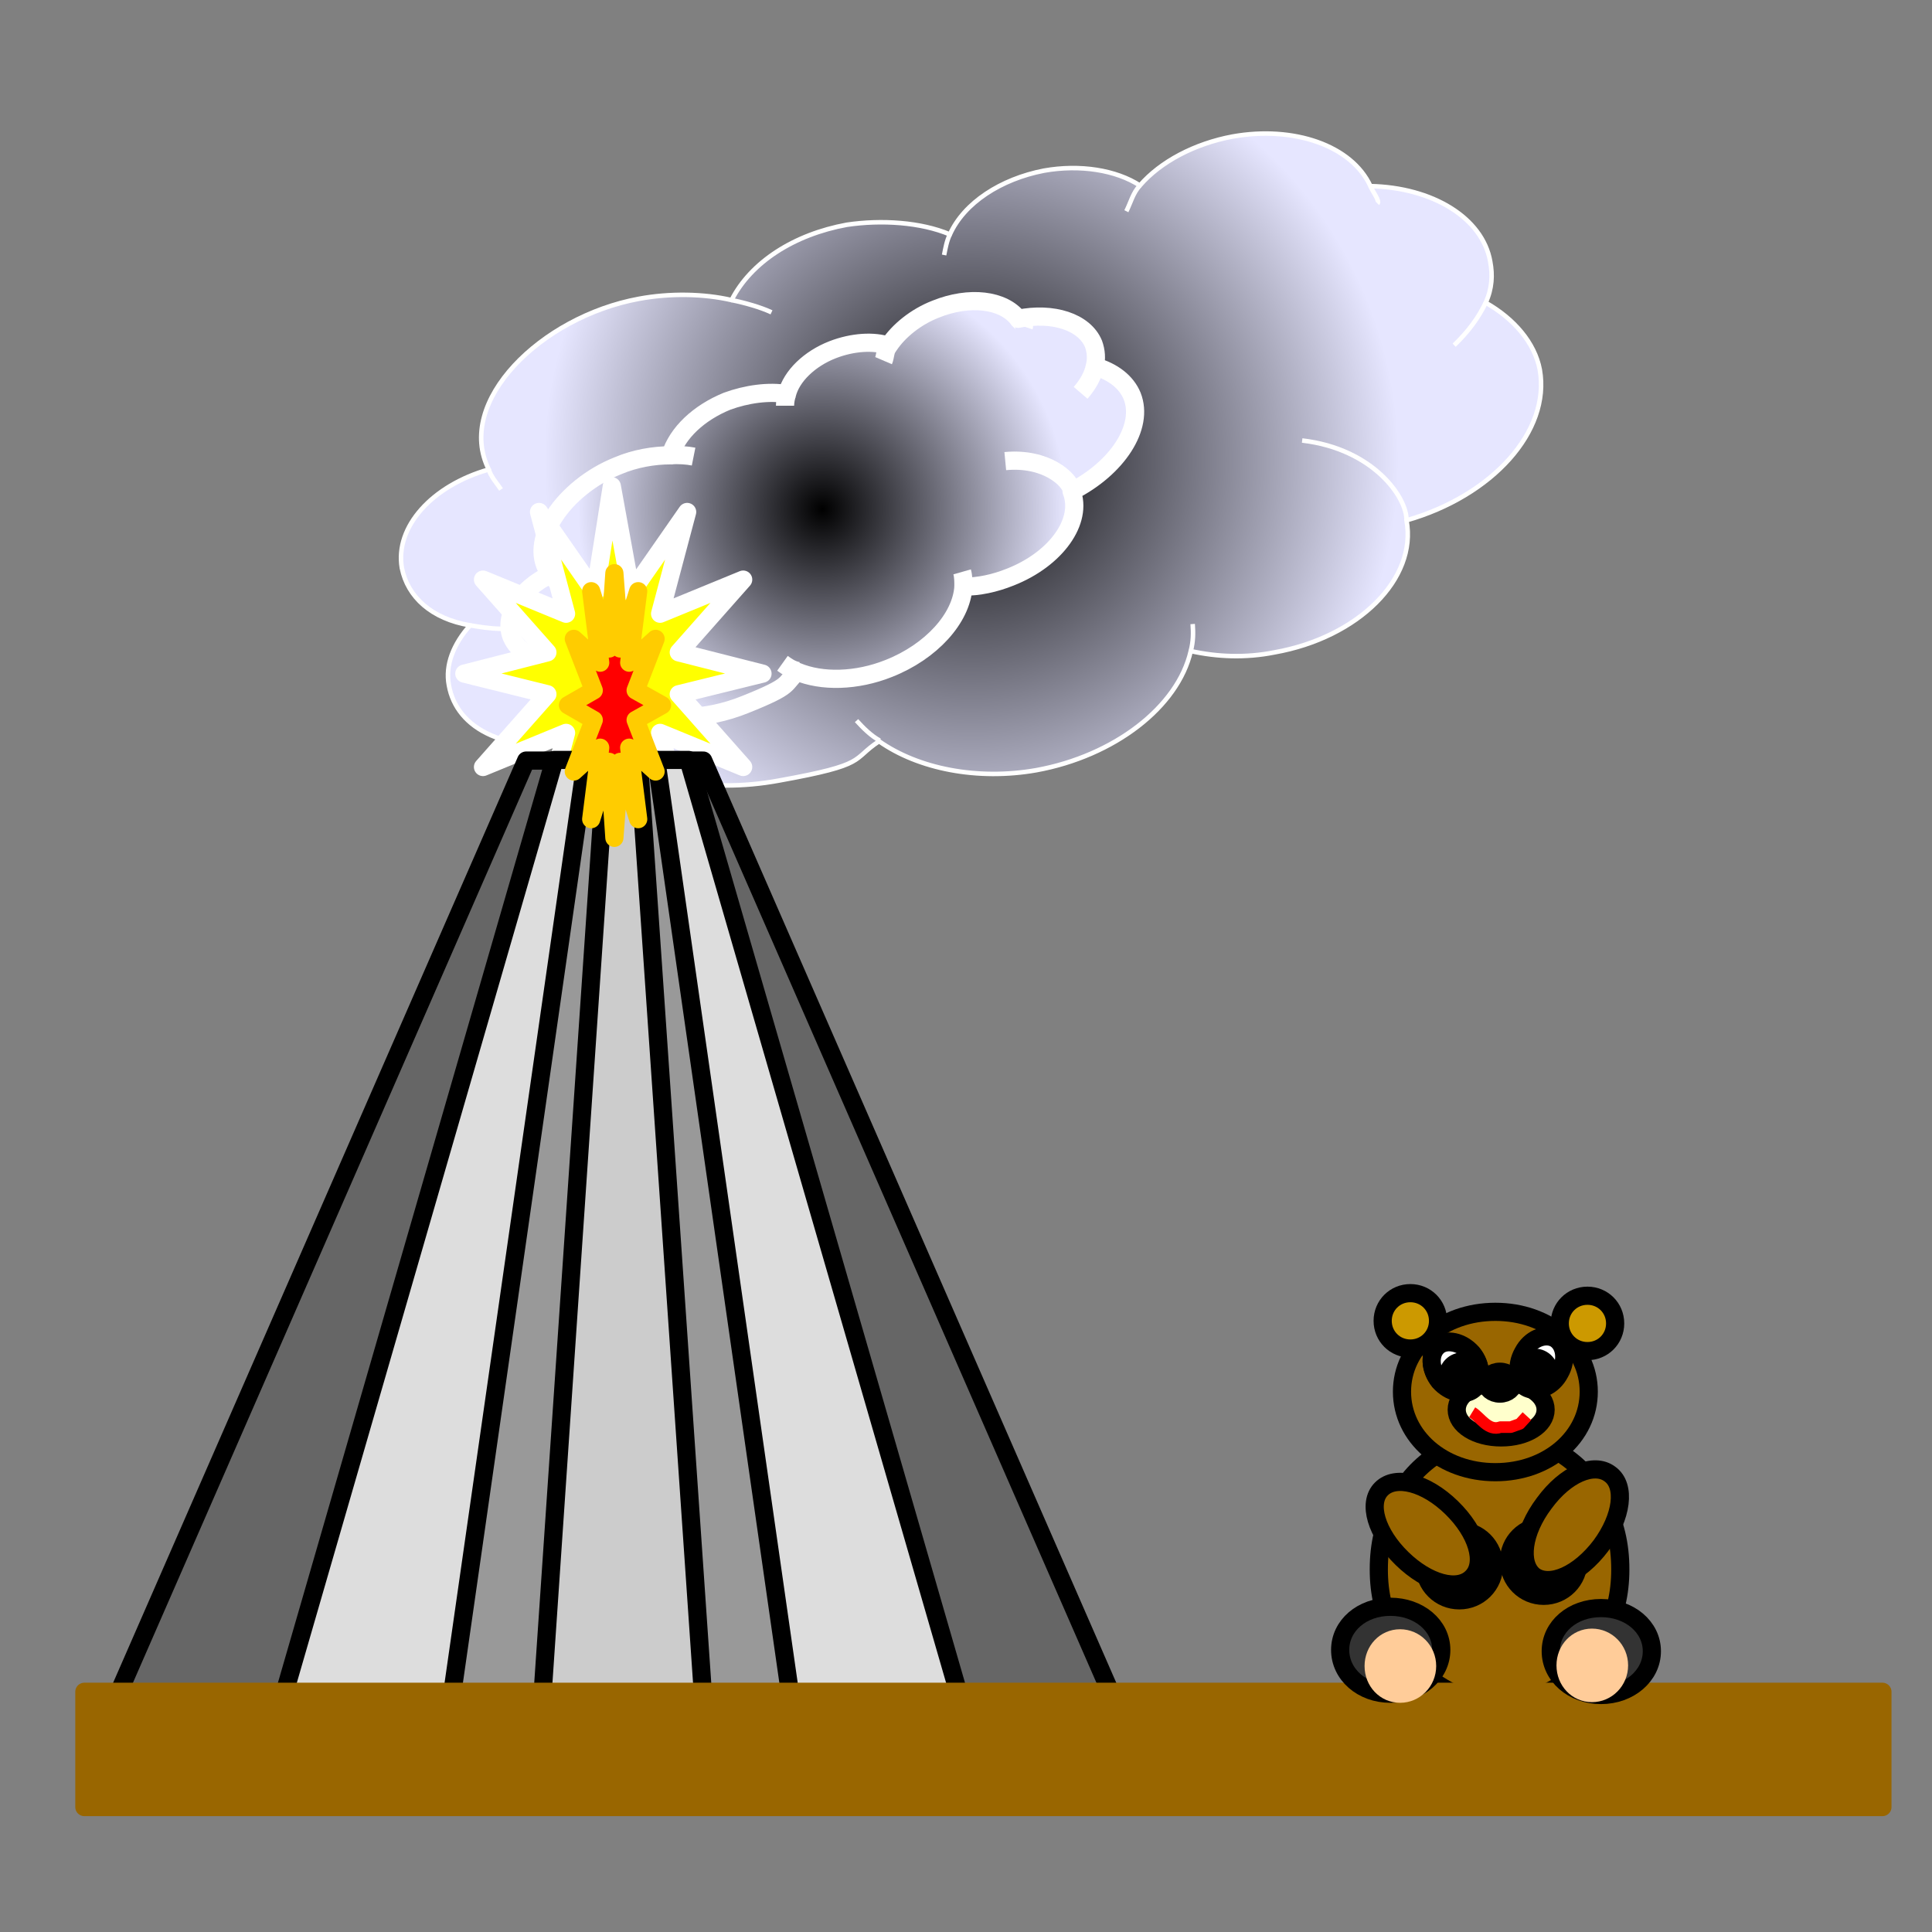 <?xml version="1.0" encoding="UTF-8"?>

<svg version="1.2" baseProfile="tiny" width="30mm" height="30mm" viewBox="0 0 3000 3000" preserveAspectRatio="xMidYMid" fill-rule="evenodd" stroke-width="28.222" stroke-linejoin="round" xmlns="http://www.w3.org/2000/svg" xmlns:xlink="http://www.w3.org/1999/xlink" xml:space="preserve">
 <rect x="0" y="0" width="3000" height="3000" fill="#808080" stroke="none"/>
 <g visibility="visible" id="MasterSlide_1_WEB-Draw-klein">
  <desc>Master slide
  </desc>
  <rect fill="none" stroke="none" x="0" y="0" width="3000" height="3000"/>
 </g>
 <g visibility="visible" id="Slide_1_page1">
  <g>
   <path fill="rgb(153,102,0)" stroke="none" d="M 2329,2645 C 2294,2645 2265,2636 2235,2617 2205,2598 2183,2574 2166,2541 2149,2508 2141,2475 2141,2437 2141,2398 2149,2365 2166,2332 2183,2299 2205,2275 2235,2256 2265,2237 2294,2228 2329,2228 2363,2228 2392,2237 2422,2256 2452,2275 2474,2299 2491,2332 2508,2365 2516,2398 2516,2437 2516,2475 2508,2508 2491,2541 2474,2574 2452,2598 2422,2617 2392,2636 2363,2645 2329,2645 L 2329,2645 Z"/>
   <path fill="none" stroke="rgb(0,0,0)" id="Drawing_1_0" stroke-linejoin="round" d="M 2329,2645 C 2294,2645 2265,2636 2235,2617 2205,2598 2183,2574 2166,2541 2149,2508 2141,2475 2141,2437 2141,2398 2149,2365 2166,2332 2183,2299 2205,2275 2235,2256 2265,2237 2294,2228 2329,2228 2363,2228 2392,2237 2422,2256 2452,2275 2474,2299 2491,2332 2508,2365 2516,2398 2516,2437 2516,2475 2508,2508 2491,2541 2474,2574 2452,2598 2422,2617 2392,2636 2363,2645 2329,2645 L 2329,2645 Z"/>
  </g>
  <g>
   <defs>
    <radialGradient id="Gradient_10" gradientUnits="userSpaceOnUse" cx="1508.5" cy="714" r="1020.372">
     <stop offset="0" stop-color="rgb(0,0,0)"/>
     <stop offset="0.65" stop-color="rgb(230,230,255)"/>
    </radialGradient>
   </defs>
   <path fill="url(#Gradient_10)" stroke="none" id="Drawing_2_0" d="M 759,729 L 755,720 751,709 749,699 748,689 747,679 748,668 750,658 752,648 759,627 770,607 783,587 799,568 817,550 838,533 860,517 884,503 910,490 936,479 964,471 992,464 1011,461 1029,459 1047,458 1066,458 1084,459 1102,460 1119,463 1136,466 1142,455 1149,444 1157,434 1165,425 1174,416 1184,407 1195,399 1206,391 1218,384 1230,377 1243,371 1257,365 1285,356 1315,349 1336,346 1357,345 1378,345 1399,346 1419,349 1439,353 1458,358 1475,364 1480,355 1485,346 1491,338 1498,330 1505,322 1513,314 1522,307 1531,301 1541,295 1551,289 1562,284 1573,279 1596,271 1621,265 1642,263 1663,261 1683,262 1702,264 1721,268 1739,273 1747,276 1755,280 1763,284 1770,288 1777,281 1783,274 1798,262 1814,250 1832,240 1851,231 1871,223 1892,217 1914,212 1932,209 1949,208 1967,207 1984,208 2000,209 2016,212 2031,216 2046,220 2060,226 2073,232 2085,240 2096,248 2106,257 2114,267 2122,277 2128,289 2146,290 2163,292 2180,294 2196,298 2211,303 2226,309 2240,315 2253,322 2264,331 2275,339 2285,349 2294,359 2301,370 2307,382 2311,394 2314,406 2316,414 2316,422 2316,430 2316,438 2315,445 2313,453 2310,462 2307,470 2323,480 2337,491 2351,503 2357,509 2362,516 2368,523 2372,529 2377,537 2381,544 2384,551 2387,559 2389,567 2391,574 2393,592 2392,610 2390,628 2384,646 2377,663 2368,680 2357,697 2344,713 2329,728 2312,743 2294,756 2275,769 2254,781 2232,791 2209,800 2184,808 2186,825 2186,842 2183,859 2177,875 2170,891 2161,907 2150,922 2136,936 2122,949 2105,962 2087,974 2068,984 2047,993 2026,1001 2003,1008 1979,1013 1962,1016 1945,1018 1929,1019 1912,1019 1896,1018 1880,1016 1865,1014 1849,1011 1845,1027 1838,1043 1830,1058 1820,1073 1809,1088 1797,1102 1783,1115 1767,1127 1751,1139 1733,1150 1715,1160 1695,1170 1675,1178 1654,1185 1632,1191 1609,1196 1575,1200 1541,1202 1508,1200 1476,1196 1445,1188 1431,1184 1416,1178 1403,1172 1390,1166 1377,1158 1365,1151 1352,1161 1342,1169 1333,1176 1329,1180 1323,1183 1317,1186 1308,1190 1287,1196 1255,1204 1210,1212 1168,1218 1126,1220 1086,1218 1066,1215 1047,1212 1028,1207 1010,1202 992,1196 976,1189 960,1181 945,1172 931,1162 917,1152 893,1155 871,1157 849,1158 829,1157 811,1155 793,1152 777,1147 763,1142 749,1135 738,1127 727,1119 718,1109 711,1099 705,1088 700,1076 697,1064 696,1058 696,1052 696,1046 696,1040 697,1034 698,1028 700,1022 702,1016 704,1011 707,1005 710,999 713,993 721,982 730,971 719,969 709,966 699,963 689,959 681,955 672,950 665,945 658,940 651,934 646,928 640,921 636,914 632,906 629,899 626,890 624,882 623,870 623,858 625,846 628,835 633,823 639,812 646,801 654,791 664,781 675,772 686,763 699,755 713,747 728,740 743,734 759,729 Z"/>
   <path fill="none" stroke="rgb(255,255,255)" id="Drawing_2_1" stroke-width="7" stroke-linejoin="round" d="M 759,729 C 706,624 840,492 992,464 1040,455 1093,456 1136,466 1166,407 1233,364 1315,349 1369,341 1430,345 1475,364 1497,315 1554,278 1621,265 1677,255 1733,264 1770,288 1802,251 1855,223 1914,212 2009,195 2099,226 2128,289 2224,291 2302,338 2314,406 2318,427 2317,448 2307,470 2351,495 2383,532 2391,574 2408,670 2317,770 2184,808 2201,899 2109,990 1979,1013 1934,1022 1890,1020 1849,1011 1829,1098 1730,1174 1609,1196 1518,1212 1426,1194 1365,1151 1321,1180 1349,1187 1210,1212 1097,1233 985,1210 917,1152 786,1174 709,1132 697,1064 691,1033 704,1000 730,971 670,961 633,927 624,882 613,818 671,754 759,729 L 759,729 Z"/>
   <path fill="none" stroke="rgb(255,255,255)" id="Drawing_2_2" stroke-width="7" stroke-linejoin="round" d="M 759,729 C 762,740 772,751 778,760"/>
   <path fill="none" stroke="rgb(255,255,255)" id="Drawing_2_3" stroke-width="7" stroke-linejoin="round" d="M 1136,466 C 1156,470 1181,477 1198,485"/>
   <path fill="none" stroke="rgb(255,255,255)" id="Drawing_2_4" stroke-width="7" stroke-linejoin="round" d="M 1475,364 C 1470,374 1468,386 1466,396"/>
   <path fill="none" stroke="rgb(255,255,255)" id="Drawing_2_5" stroke-width="7" stroke-linejoin="round" d="M 1770,288 C 1759,300 1756,314 1749,328"/>
   <path fill="none" stroke="rgb(255,255,255)" id="Drawing_2_6" stroke-width="7" stroke-linejoin="round" d="M 2128,289 C 2131,297 2143,312 2139,316"/>
   <path fill="none" stroke="rgb(255,255,255)" id="Drawing_2_7" stroke-width="7" stroke-linejoin="round" d="M 2307,470 C 2296,493 2280,515 2258,536"/>
   <path fill="none" stroke="rgb(255,255,255)" id="Drawing_2_8" stroke-width="7" stroke-linejoin="round" d="M 2184,808 C 2185,773 2133,697 2022,684"/>
   <path fill="none" stroke="rgb(255,255,255)" id="Drawing_2_9" stroke-width="7" stroke-linejoin="round" d="M 1849,1011 C 1853,996 1853,983 1852,969"/>
   <path fill="none" stroke="rgb(255,255,255)" id="Drawing_2_10" stroke-width="7" stroke-linejoin="round" d="M 1366,1150 C 1352,1142 1341,1131 1330,1119"/>
   <path fill="none" stroke="rgb(255,255,255)" id="Drawing_2_11" stroke-width="7" stroke-linejoin="round" d="M 917,1152 C 933,1147 948,1142 962,1136"/>
   <path fill="none" stroke="rgb(255,255,255)" id="Drawing_2_12" stroke-width="7" stroke-linejoin="round" d="M 730,971 C 759,976 792,981 836,969"/>
   <rect fill="none" stroke="none" x="548" y="140" width="1928" height="1222"/>
  </g>
  <g>
   <defs>
    <radialGradient id="Gradient_11" gradientUnits="userSpaceOnUse" cx="1277" cy="790.5" r="583.822">
     <stop offset="0" stop-color="rgb(0,0,0)"/>
     <stop offset="0.65" stop-color="rgb(230,230,255)"/>
    </radialGradient>
   </defs>
   <path fill="url(#Gradient_11)" stroke="none" id="Drawing_3_0" d="M 855,892 L 852,888 849,883 847,877 845,872 844,867 843,861 843,855 843,849 845,838 849,826 854,813 861,801 870,789 880,778 891,767 903,756 916,746 930,737 945,729 960,723 970,719 980,716 990,713 1001,711 1011,709 1021,708 1031,707 1041,707 1043,700 1046,694 1049,688 1053,682 1057,676 1062,670 1067,664 1073,659 1078,653 1085,648 1098,639 1113,630 1129,623 1141,619 1153,616 1165,614 1176,612 1188,611 1200,610 1211,611 1222,612 1223,607 1225,602 1228,597 1231,591 1234,586 1238,582 1242,577 1247,572 1251,568 1257,564 1268,556 1280,549 1293,543 1305,539 1317,536 1328,534 1339,532 1350,532 1361,533 1366,533 1371,534 1376,535 1380,537 1386,528 1393,520 1401,512 1410,504 1420,497 1430,491 1442,485 1453,480 1463,476 1473,473 1482,471 1492,469 1501,468 1510,467 1519,467 1528,468 1536,469 1544,471 1552,474 1559,477 1565,480 1571,485 1576,489 1581,495 1591,493 1601,492 1610,491 1620,491 1629,492 1638,493 1646,495 1654,498 1662,500 1669,504 1675,508 1681,512 1686,517 1691,522 1695,528 1698,534 1699,538 1700,543 1701,547 1702,551 1702,556 1701,560 1701,564 1700,569 1710,572 1719,577 1728,581 1732,584 1736,587 1740,590 1743,593 1746,596 1749,600 1751,603 1754,607 1756,611 1758,615 1760,624 1762,634 1762,643 1761,653 1759,663 1755,673 1751,684 1745,694 1738,703 1730,713 1721,722 1711,731 1701,740 1689,748 1677,756 1664,763 1666,772 1668,781 1668,790 1667,799 1664,809 1660,818 1656,827 1650,836 1643,845 1635,854 1626,862 1616,870 1606,877 1594,884 1582,891 1569,896 1560,900 1550,903 1541,905 1532,907 1523,909 1514,910 1505,911 1496,911 1495,920 1493,929 1490,939 1486,948 1481,957 1476,966 1469,974 1462,983 1454,991 1445,999 1436,1007 1426,1014 1415,1021 1404,1027 1392,1033 1380,1038 1361,1045 1342,1049 1323,1052 1305,1054 1287,1053 1269,1052 1261,1050 1253,1048 1245,1046 1238,1043 1231,1050 1227,1055 1222,1060 1220,1063 1217,1065 1214,1068 1210,1070 1198,1076 1181,1084 1157,1094 1134,1102 1110,1108 1087,1112 1065,1113 1054,1113 1043,1113 1032,1111 1022,1110 1013,1107 1003,1104 994,1101 986,1097 973,1101 960,1105 948,1108 937,1110 926,1111 916,1111 907,1111 898,1110 890,1108 882,1105 876,1102 870,1098 864,1093 860,1088 856,1082 853,1076 852,1073 851,1070 850,1067 850,1064 850,1061 850,1057 850,1054 851,1051 852,1047 852,1044 854,1040 855,1037 859,1030 863,1023 857,1023 850,1023 845,1022 839,1021 834,1020 828,1019 824,1017 819,1015 815,1013 811,1010 807,1007 804,1004 801,1000 799,997 796,993 794,988 793,982 791,976 791,969 792,963 793,956 796,950 799,943 802,936 807,930 812,924 818,918 824,912 831,907 839,901 847,897 855,892 Z"/>
   <path fill="none" stroke="rgb(255,255,255)" id="Drawing_3_1" stroke-linejoin="round" d="M 855,892 C 815,843 876,756 960,723 986,712 1015,707 1041,707 1052,672 1085,641 1129,623 1159,612 1194,607 1222,612 1229,584 1257,557 1293,543 1324,531 1357,529 1380,537 1395,514 1422,492 1453,480 1505,459 1558,465 1581,495 1635,484 1684,500 1698,534 1702,545 1703,557 1700,569 1728,577 1749,593 1758,615 1777,663 1735,727 1664,763 1682,809 1640,868 1569,896 1544,906 1520,911 1496,911 1493,960 1446,1012 1380,1038 1330,1058 1276,1059 1238,1043 1216,1063 1232,1064 1157,1094 1095,1119 1030,1120 986,1097 915,1124 867,1111 853,1076 847,1060 850,1042 863,1023 828,1025 804,1012 794,988 782,956 808,914 855,892 L 855,892 Z"/>
   <path fill="none" stroke="rgb(255,255,255)" id="Drawing_3_2" stroke-linejoin="round" d="M 855,892 C 858,897 864,902 868,906"/>
   <path fill="none" stroke="rgb(255,255,255)" id="Drawing_3_3" stroke-linejoin="round" d="M 1041,707 C 1053,706 1067,707 1077,709"/>
   <path fill="none" stroke="rgb(255,255,255)" id="Drawing_3_4" stroke-linejoin="round" d="M 1222,612 C 1220,618 1219,625 1219,630"/>
   <path fill="none" stroke="rgb(255,255,255)" id="Drawing_3_5" stroke-linejoin="round" d="M 1380,537 C 1374,544 1375,553 1372,560"/>
   <path fill="none" stroke="rgb(255,255,255)" id="Drawing_3_6" stroke-linejoin="round" d="M 1581,495 C 1583,498 1591,504 1590,507"/>
   <path fill="none" stroke="rgb(255,255,255)" id="Drawing_3_7" stroke-linejoin="round" d="M 1700,569 C 1697,583 1690,596 1678,610"/>
   <path fill="none" stroke="rgb(255,255,255)" id="Drawing_3_8" stroke-linejoin="round" d="M 1665,763 C 1662,744 1624,710 1561,716"/>
   <path fill="none" stroke="rgb(255,255,255)" id="Drawing_3_9" stroke-linejoin="round" d="M 1496,911 C 1496,903 1496,895 1494,888"/>
   <path fill="none" stroke="rgb(255,255,255)" id="Drawing_3_10" stroke-linejoin="round" d="M 1239,1042 C 1229,1040 1222,1035 1215,1030"/>
   <path fill="none" stroke="rgb(255,255,255)" id="Drawing_3_11" stroke-linejoin="round" d="M 986,1097 C 994,1092 1002,1088 1009,1083"/>
   <path fill="none" stroke="rgb(255,255,255)" id="Drawing_3_12" stroke-linejoin="round" d="M 863,1023 C 879,1023 899,1021 922,1010"/>
   <rect fill="none" stroke="none" x="710" y="395" width="1142" height="839"/>
  </g>
  <g>
   <path fill="rgb(255,255,0)" stroke="none" d="M 950,755 L 980,920 1067,795 1025,953 1154,900 1054,1013 1184,1046 1054,1078 1154,1191 1025,1138 1067,1296 980,1171 950,1337 924,1171 837,1296 879,1138 750,1191 850,1078 721,1046 850,1013 750,900 879,953 837,795 924,920 950,755 950,755 Z"/>
   <path fill="none" stroke="rgb(255,255,255)" id="Drawing_4_0" stroke-linejoin="round" d="M 950,755 L 980,920 1067,795 1025,953 1154,900 1054,1013 1184,1046 1054,1078 1154,1191 1025,1138 1067,1296 980,1171 950,1337 924,1171 837,1296 879,1138 750,1191 850,1078 721,1046 850,1013 750,900 879,953 837,795 924,920 950,755 950,755 Z"/>
   <rect fill="none" stroke="none" x="721" y="756" width="463" height="582"/>
  </g>
  <g id="DrawingGroup_1">
   <g>
    <path fill="rgb(102,102,102)" stroke="none" d="M 181,2636 L 1728,2636 1092,1181 817,1181 181,2636 Z"/>
    <path fill="none" stroke="rgb(0,0,0)" id="Drawing_5_0" stroke-linejoin="round" d="M 181,2636 L 1728,2636 1092,1181 817,1181 181,2636 Z"/>
    <rect fill="none" stroke="none" x="180" y="1182" width="1548" height="1456"/>
   </g>
   <g>
    <path fill="rgb(221,221,221)" stroke="none" d="M 439,2638 L 1491,2638 1069,1180 861,1180 439,2638 Z"/>
    <path fill="none" stroke="rgb(0,0,0)" id="Drawing_6_0" stroke-linejoin="round" d="M 439,2638 L 1491,2638 1069,1180 861,1180 439,2638 Z"/>
    <rect fill="none" stroke="none" x="439" y="1181" width="1053" height="1459"/>
   </g>
   <g>
    <path fill="rgb(153,153,153)" stroke="none" d="M 701,2638 L 1228,2638 1019,1180 910,1180 701,2638 Z"/>
    <path fill="none" stroke="rgb(0,0,0)" id="Drawing_7_0" stroke-linejoin="round" d="M 701,2638 L 1228,2638 1019,1180 910,1180 701,2638 Z"/>
    <rect fill="none" stroke="none" x="700" y="1181" width="528" height="1459"/>
   </g>
   <g>
    <path fill="rgb(204,204,204)" stroke="none" d="M 842,2638 L 1092,2638 992,1180 941,1180 842,2638 Z"/>
    <path fill="none" stroke="rgb(0,0,0)" id="Drawing_8_0" stroke-linejoin="round" d="M 842,2638 L 1092,2638 992,1180 941,1180 842,2638 Z"/>
    <rect fill="none" stroke="none" x="842" y="1181" width="251" height="1459"/>
   </g>
  </g>
  <g>
   <path fill="rgb(255,0,0)" stroke="none" d="M 954,890 L 963,1007 991,918 977,1029 1018,992 987,1072 1028,1095 987,1118 1018,1198 977,1161 991,1272 963,1183 954,1301 946,1183 918,1272 932,1161 891,1198 922,1118 882,1095 922,1072 891,992 932,1029 918,918 946,1007 954,890 954,890 Z"/>
   <path fill="none" stroke="rgb(255,204,0)" id="Drawing_9_0" stroke-linejoin="round" d="M 954,890 L 963,1007 991,918 977,1029 1018,992 987,1072 1028,1095 987,1118 1018,1198 977,1161 991,1272 963,1183 954,1301 946,1183 918,1272 932,1161 891,1198 922,1118 882,1095 922,1072 891,992 932,1029 918,918 946,1007 954,890 954,890 Z"/>
   <rect fill="none" stroke="none" x="883" y="890" width="146" height="411"/>
  </g>
  <g>
   <path fill="rgb(153,102,0)" stroke="none" d="M 1527,2806 L 131,2806 131,2627 2923,2627 2923,2806 1527,2806 Z"/>
   <path fill="none" stroke="rgb(153,102,0)" id="Drawing_10_0" stroke-linejoin="round" d="M 1527,2806 L 131,2806 131,2627 2923,2627 2923,2806 1527,2806 Z"/>
  </g>
  <g>
   <path fill="rgb(153,102,0)" stroke="none" d="M 2322,2037 C 2404,2037 2467,2091 2467,2161 2467,2231 2404,2286 2322,2286 2240,2286 2177,2231 2177,2161 2177,2091 2240,2037 2322,2037 Z"/>
   <path fill="none" stroke="rgb(0,0,0)" id="Drawing_11_0" stroke-linejoin="round" d="M 2322,2037 C 2404,2037 2467,2091 2467,2161 2467,2231 2404,2286 2322,2286 2240,2286 2177,2231 2177,2161 2177,2091 2240,2037 2322,2037 Z"/>
   <rect fill="none" stroke="none" x="2177" y="2038" width="291" height="250"/>
  </g>
  <g>
   <path fill="rgb(204,153,0)" stroke="none" d="M 2190,2008 C 2214,2008 2233,2027 2233,2051 2233,2075 2214,2094 2190,2094 2166,2094 2147,2075 2147,2051 2147,2027 2166,2008 2190,2008 Z"/>
   <path fill="none" stroke="rgb(0,0,0)" id="Drawing_12_0" stroke-linejoin="round" d="M 2190,2008 C 2214,2008 2233,2027 2233,2051 2233,2075 2214,2094 2190,2094 2166,2094 2147,2075 2147,2051 2147,2027 2166,2008 2190,2008 Z"/>
   <rect fill="none" stroke="none" x="2147" y="2008" width="87" height="87"/>
  </g>
  <g>
   <path fill="rgb(204,153,0)" stroke="none" d="M 2465,2012 C 2489,2012 2508,2031 2508,2055 2508,2079 2489,2098 2465,2098 2441,2098 2422,2079 2422,2055 2422,2031 2441,2012 2465,2012 Z"/>
   <path fill="none" stroke="rgb(0,0,0)" id="Drawing_13_0" stroke-linejoin="round" d="M 2465,2012 C 2489,2012 2508,2031 2508,2055 2508,2079 2489,2098 2465,2098 2441,2098 2422,2079 2422,2055 2422,2031 2441,2012 2465,2012 Z"/>
   <rect fill="none" stroke="none" x="2422" y="2012" width="87" height="87"/>
  </g>
  <g>
   <path fill="rgb(255,255,204)" stroke="none" d="M 2331,2146 C 2370,2146 2400,2165 2400,2189 2400,2213 2370,2232 2331,2232 2292,2232 2262,2213 2262,2189 2262,2165 2292,2146 2331,2146 Z"/>
   <path fill="none" stroke="rgb(0,0,0)" id="Drawing_14_0" stroke-linejoin="round" d="M 2331,2146 C 2370,2146 2400,2165 2400,2189 2400,2213 2370,2232 2331,2232 2292,2232 2262,2213 2262,2189 2262,2165 2292,2146 2331,2146 Z"/>
   <rect fill="none" stroke="none" x="2262" y="2146" width="139" height="87"/>
  </g>
  <g>
   <path fill="rgb(0,0,0)" stroke="none" d="M 2329,2130 C 2341,2130 2350,2138 2350,2147 2350,2156 2341,2164 2329,2164 2317,2164 2308,2156 2308,2147 2308,2138 2317,2130 2329,2130 Z"/>
   <path fill="none" stroke="rgb(0,0,0)" id="Drawing_15_0" stroke-linejoin="round" d="M 2329,2130 C 2341,2130 2350,2138 2350,2147 2350,2156 2341,2164 2329,2164 2317,2164 2308,2156 2308,2147 2308,2138 2317,2130 2329,2130 Z"/>
   <rect fill="none" stroke="none" x="2308" y="2130" width="43" height="35"/>
  </g>
  <g id="DrawingGroup_2">
   <g>
    <path fill="rgb(255,255,255)" stroke="none" d="M 2286,2101 C 2301,2119 2302,2143 2288,2155 2274,2167 2251,2162 2235,2144 2220,2125 2219,2101 2233,2089 2246,2078 2270,2083 2286,2101 Z"/>
    <path fill="none" stroke="rgb(0,0,0)" id="Drawing_16_0" stroke-linejoin="round" d="M 2286,2101 C 2301,2119 2302,2143 2288,2155 2274,2167 2251,2162 2235,2144 2220,2125 2219,2101 2233,2089 2246,2078 2270,2083 2286,2101 Z"/>
    <rect fill="none" stroke="none" x="2207" y="2069" width="109" height="111"/>
   </g>
   <g>
    <path fill="rgb(204,153,0)" stroke="none" d="M 2272,2113 C 2286,2113 2297,2123 2297,2137 2297,2151 2286,2162 2272,2162 2258,2162 2248,2151 2248,2137 2248,2123 2258,2113 2272,2113 Z"/>
    <path fill="none" stroke="rgb(0,0,0)" id="Drawing_17_0" stroke-linejoin="round" d="M 2272,2113 C 2286,2113 2297,2123 2297,2137 2297,2151 2286,2162 2272,2162 2258,2162 2248,2151 2248,2137 2248,2123 2258,2113 2272,2113 Z"/>
    <rect fill="none" stroke="none" x="2249" y="2114" width="50" height="50"/>
   </g>
   <g>
    <path fill="rgb(0,0,0)" stroke="none" d="M 2274,2130 C 2279,2130 2284,2135 2284,2140 2284,2145 2279,2150 2274,2150 2269,2150 2264,2145 2264,2140 2264,2135 2269,2130 2274,2130 Z"/>
    <path fill="none" stroke="rgb(0,0,0)" id="Drawing_18_0" stroke-linejoin="round" d="M 2274,2130 C 2279,2130 2284,2135 2284,2140 2284,2145 2279,2150 2274,2150 2269,2150 2264,2145 2264,2140 2264,2135 2269,2130 2274,2130 Z"/>
    <rect fill="none" stroke="none" x="2264" y="2130" width="21" height="21"/>
   </g>
  </g>
  <g id="DrawingGroup_3">
   <g>
    <path fill="rgb(255,255,255)" stroke="none" d="M 2422,2132 C 2411,2153 2389,2162 2373,2154 2357,2145 2353,2121 2365,2100 2376,2079 2398,2070 2414,2078 2430,2087 2434,2111 2422,2132 Z"/>
    <path fill="none" stroke="rgb(0,0,0)" id="Drawing_19_0" stroke-linejoin="round" d="M 2422,2132 C 2411,2153 2389,2162 2373,2154 2357,2145 2353,2121 2365,2100 2376,2079 2398,2070 2414,2078 2430,2087 2434,2111 2422,2132 Z"/>
    <rect fill="none" stroke="none" x="2343" y="2063" width="101" height="110"/>
   </g>
   <g>
    <path fill="rgb(204,153,0)" stroke="none" d="M 2405,2124 C 2410,2137 2405,2151 2392,2156 2378,2161 2364,2155 2359,2142 2354,2129 2361,2115 2374,2110 2387,2105 2400,2111 2405,2124 Z"/>
    <path fill="none" stroke="rgb(0,0,0)" id="Drawing_20_0" stroke-linejoin="round" d="M 2405,2124 C 2410,2137 2405,2151 2392,2156 2378,2161 2364,2155 2359,2142 2354,2129 2361,2115 2374,2110 2387,2105 2400,2111 2405,2124 Z"/>
    <rect fill="none" stroke="none" x="2351" y="2103" width="65" height="65"/>
   </g>
   <g>
    <path fill="rgb(0,0,0)" stroke="none" d="M 2390,2132 C 2392,2137 2389,2144 2385,2145 2380,2147 2373,2144 2372,2140 2370,2135 2373,2128 2377,2127 2382,2125 2389,2128 2390,2132 Z"/>
    <path fill="none" stroke="rgb(0,0,0)" id="Drawing_21_0" stroke-linejoin="round" d="M 2390,2132 C 2392,2137 2389,2144 2385,2145 2380,2147 2373,2144 2372,2140 2370,2135 2373,2128 2377,2127 2382,2125 2389,2128 2390,2132 Z"/>
    <rect fill="none" stroke="none" x="2368" y="2123" width="28" height="27"/>
   </g>
  </g>
  <g>
   <path fill="none" stroke="rgb(255,0,0)" id="Drawing_22_0" stroke-width="18" stroke-linejoin="round" d="M 2286,2193 C 2299,2201 2311,2223 2330,2216 L 2346,2216 2360,2211 2371,2199"/>
  </g>
  <g>
   <path fill="rgb(51,51,51)" stroke="none" d="M 2159,2495 C 2203,2495 2238,2524 2238,2562 2238,2600 2203,2630 2159,2630 2115,2630 2081,2600 2081,2562 2081,2524 2115,2495 2159,2495 Z"/>
   <path fill="none" stroke="rgb(0,0,0)" id="Drawing_23_0" stroke-linejoin="round" d="M 2159,2495 C 2203,2495 2238,2524 2238,2562 2238,2600 2203,2630 2159,2630 2115,2630 2081,2600 2081,2562 2081,2524 2115,2495 2159,2495 Z"/>
   <rect fill="none" stroke="none" x="2082" y="2496" width="158" height="136"/>
  </g>
  <g id="DrawingGroup_4">
   <g>
    <path fill="rgb(255,255,255)" stroke="none" d="M 2286,2102 C 2301,2120 2302,2144 2288,2156 2274,2168 2251,2163 2235,2145 2220,2126 2219,2102 2233,2090 2246,2079 2270,2084 2286,2102 Z"/>
    <path fill="none" stroke="rgb(0,0,0)" id="Drawing_24_0" stroke-linejoin="round" d="M 2286,2102 C 2301,2120 2302,2144 2288,2156 2274,2168 2251,2163 2235,2145 2220,2126 2219,2102 2233,2090 2246,2079 2270,2084 2286,2102 Z"/>
    <rect fill="none" stroke="none" x="2207" y="2070" width="109" height="111"/>
   </g>
   <g>
    <path fill="rgb(204,153,0)" stroke="none" d="M 2272,2114 C 2286,2114 2297,2124 2297,2138 2297,2152 2286,2163 2272,2163 2258,2163 2248,2152 2248,2138 2248,2124 2258,2114 2272,2114 Z"/>
    <path fill="none" stroke="rgb(0,0,0)" id="Drawing_25_0" stroke-linejoin="round" d="M 2272,2114 C 2286,2114 2297,2124 2297,2138 2297,2152 2286,2163 2272,2163 2258,2163 2248,2152 2248,2138 2248,2124 2258,2114 2272,2114 Z"/>
    <rect fill="none" stroke="none" x="2249" y="2115" width="50" height="50"/>
   </g>
   <g>
    <path fill="rgb(0,0,0)" stroke="none" d="M 2274,2131 C 2279,2131 2284,2136 2284,2141 2284,2146 2279,2151 2274,2151 2269,2151 2264,2146 2264,2141 2264,2136 2269,2131 2274,2131 Z"/>
    <path fill="none" stroke="rgb(0,0,0)" id="Drawing_26_0" stroke-linejoin="round" d="M 2274,2131 C 2279,2131 2284,2136 2284,2141 2284,2146 2279,2151 2274,2151 2269,2151 2264,2146 2264,2141 2264,2136 2269,2131 2274,2131 Z"/>
    <rect fill="none" stroke="none" x="2264" y="2131" width="21" height="21"/>
   </g>
  </g>
  <g>
   <path fill="rgb(255,204,153)" stroke="none" d="M 2174,2544 C 2197,2544 2216,2563 2216,2587 2216,2611 2197,2630 2174,2630 2151,2630 2133,2611 2133,2587 2133,2563 2151,2544 2174,2544 Z"/>
   <path fill="none" stroke="rgb(255,204,153)" id="Drawing_27_0" stroke-linejoin="round" d="M 2174,2544 C 2197,2544 2216,2563 2216,2587 2216,2611 2197,2630 2174,2630 2151,2630 2133,2611 2133,2587 2133,2563 2151,2544 2174,2544 Z"/>
   <rect fill="none" stroke="none" x="2134" y="2544" width="84" height="87"/>
  </g>
  <g>
   <path fill="rgb(51,51,51)" stroke="none" d="M 2486,2497 C 2530,2497 2565,2526 2565,2564 2565,2602 2530,2632 2486,2632 2442,2632 2408,2602 2408,2564 2408,2526 2442,2497 2486,2497 Z"/>
   <path fill="none" stroke="rgb(0,0,0)" id="Drawing_28_0" stroke-linejoin="round" d="M 2486,2497 C 2530,2497 2565,2526 2565,2564 2565,2602 2530,2632 2486,2632 2442,2632 2408,2602 2408,2564 2408,2526 2442,2497 2486,2497 Z"/>
   <rect fill="none" stroke="none" x="2409" y="2498" width="158" height="136"/>
  </g>
  <g>
   <path fill="rgb(255,204,153)" stroke="none" d="M 2472,2543 C 2495,2543 2514,2562 2514,2586 2514,2610 2495,2629 2472,2629 2449,2629 2431,2610 2431,2586 2431,2562 2449,2543 2472,2543 Z"/>
   <path fill="none" stroke="rgb(255,204,153)" id="Drawing_29_0" stroke-linejoin="round" d="M 2472,2543 C 2495,2543 2514,2562 2514,2586 2514,2610 2495,2629 2472,2629 2449,2629 2431,2610 2431,2586 2431,2562 2449,2543 2472,2543 Z"/>
   <rect fill="none" stroke="none" x="2432" y="2543" width="84" height="87"/>
  </g>
  <g>
   <path fill="rgb(0,0,0)" stroke="none" d="M 2266,2377 C 2296,2377 2320,2401 2320,2431 2320,2461 2296,2485 2266,2485 2236,2485 2212,2461 2212,2431 2212,2401 2236,2377 2266,2377 Z"/>
   <path fill="none" stroke="rgb(0,0,0)" id="Drawing_30_0" stroke-linejoin="round" d="M 2266,2377 C 2296,2377 2320,2401 2320,2431 2320,2461 2296,2485 2266,2485 2236,2485 2212,2461 2212,2431 2212,2401 2236,2377 2266,2377 Z"/>
   <rect fill="none" stroke="none" x="2212" y="2377" width="109" height="109"/>
  </g>
  <g>
   <path fill="rgb(153,102,0)" stroke="none" d="M 2254,2341 C 2294,2380 2308,2427 2286,2449 2264,2472 2217,2459 2177,2420 2137,2381 2123,2334 2145,2312 2167,2290 2214,2302 2254,2341 Z"/>
   <path fill="none" stroke="rgb(0,0,0)" id="Drawing_31_0" stroke-linejoin="round" d="M 2254,2341 C 2294,2380 2308,2427 2286,2449 2264,2472 2217,2459 2177,2420 2137,2381 2123,2334 2145,2312 2167,2290 2214,2302 2254,2341 Z"/>
   <rect fill="none" stroke="none" x="2107" y="2273" width="219" height="218"/>
  </g>
  <g>
   <path fill="rgb(0,0,0)" stroke="none" d="M 2397,2370 C 2427,2370 2451,2394 2451,2424 2451,2454 2427,2478 2397,2478 2367,2478 2343,2454 2343,2424 2343,2394 2367,2370 2397,2370 Z"/>
   <path fill="none" stroke="rgb(0,0,0)" id="Drawing_32_0" stroke-linejoin="round" d="M 2397,2370 C 2427,2370 2451,2394 2451,2424 2451,2454 2427,2478 2397,2478 2367,2478 2343,2454 2343,2424 2343,2394 2367,2370 2397,2370 Z"/>
   <rect fill="none" stroke="none" x="2343" y="2370" width="109" height="109"/>
  </g>
  <g>
   <path fill="rgb(153,102,0)" stroke="none" d="M 2486,2400 C 2452,2445 2407,2465 2382,2447 2358,2428 2364,2379 2398,2334 2431,2289 2475,2270 2500,2289 2525,2307 2519,2355 2486,2400 Z"/>
   <path fill="none" stroke="rgb(0,0,0)" id="Drawing_33_0" stroke-linejoin="round" d="M 2486,2400 C 2452,2445 2407,2465 2382,2447 2358,2428 2364,2379 2398,2334 2431,2289 2475,2270 2500,2289 2525,2307 2519,2355 2486,2400 Z"/>
   <rect fill="none" stroke="none" x="2337" y="2256" width="208" height="225"/>
  </g>
 </g>
</svg>